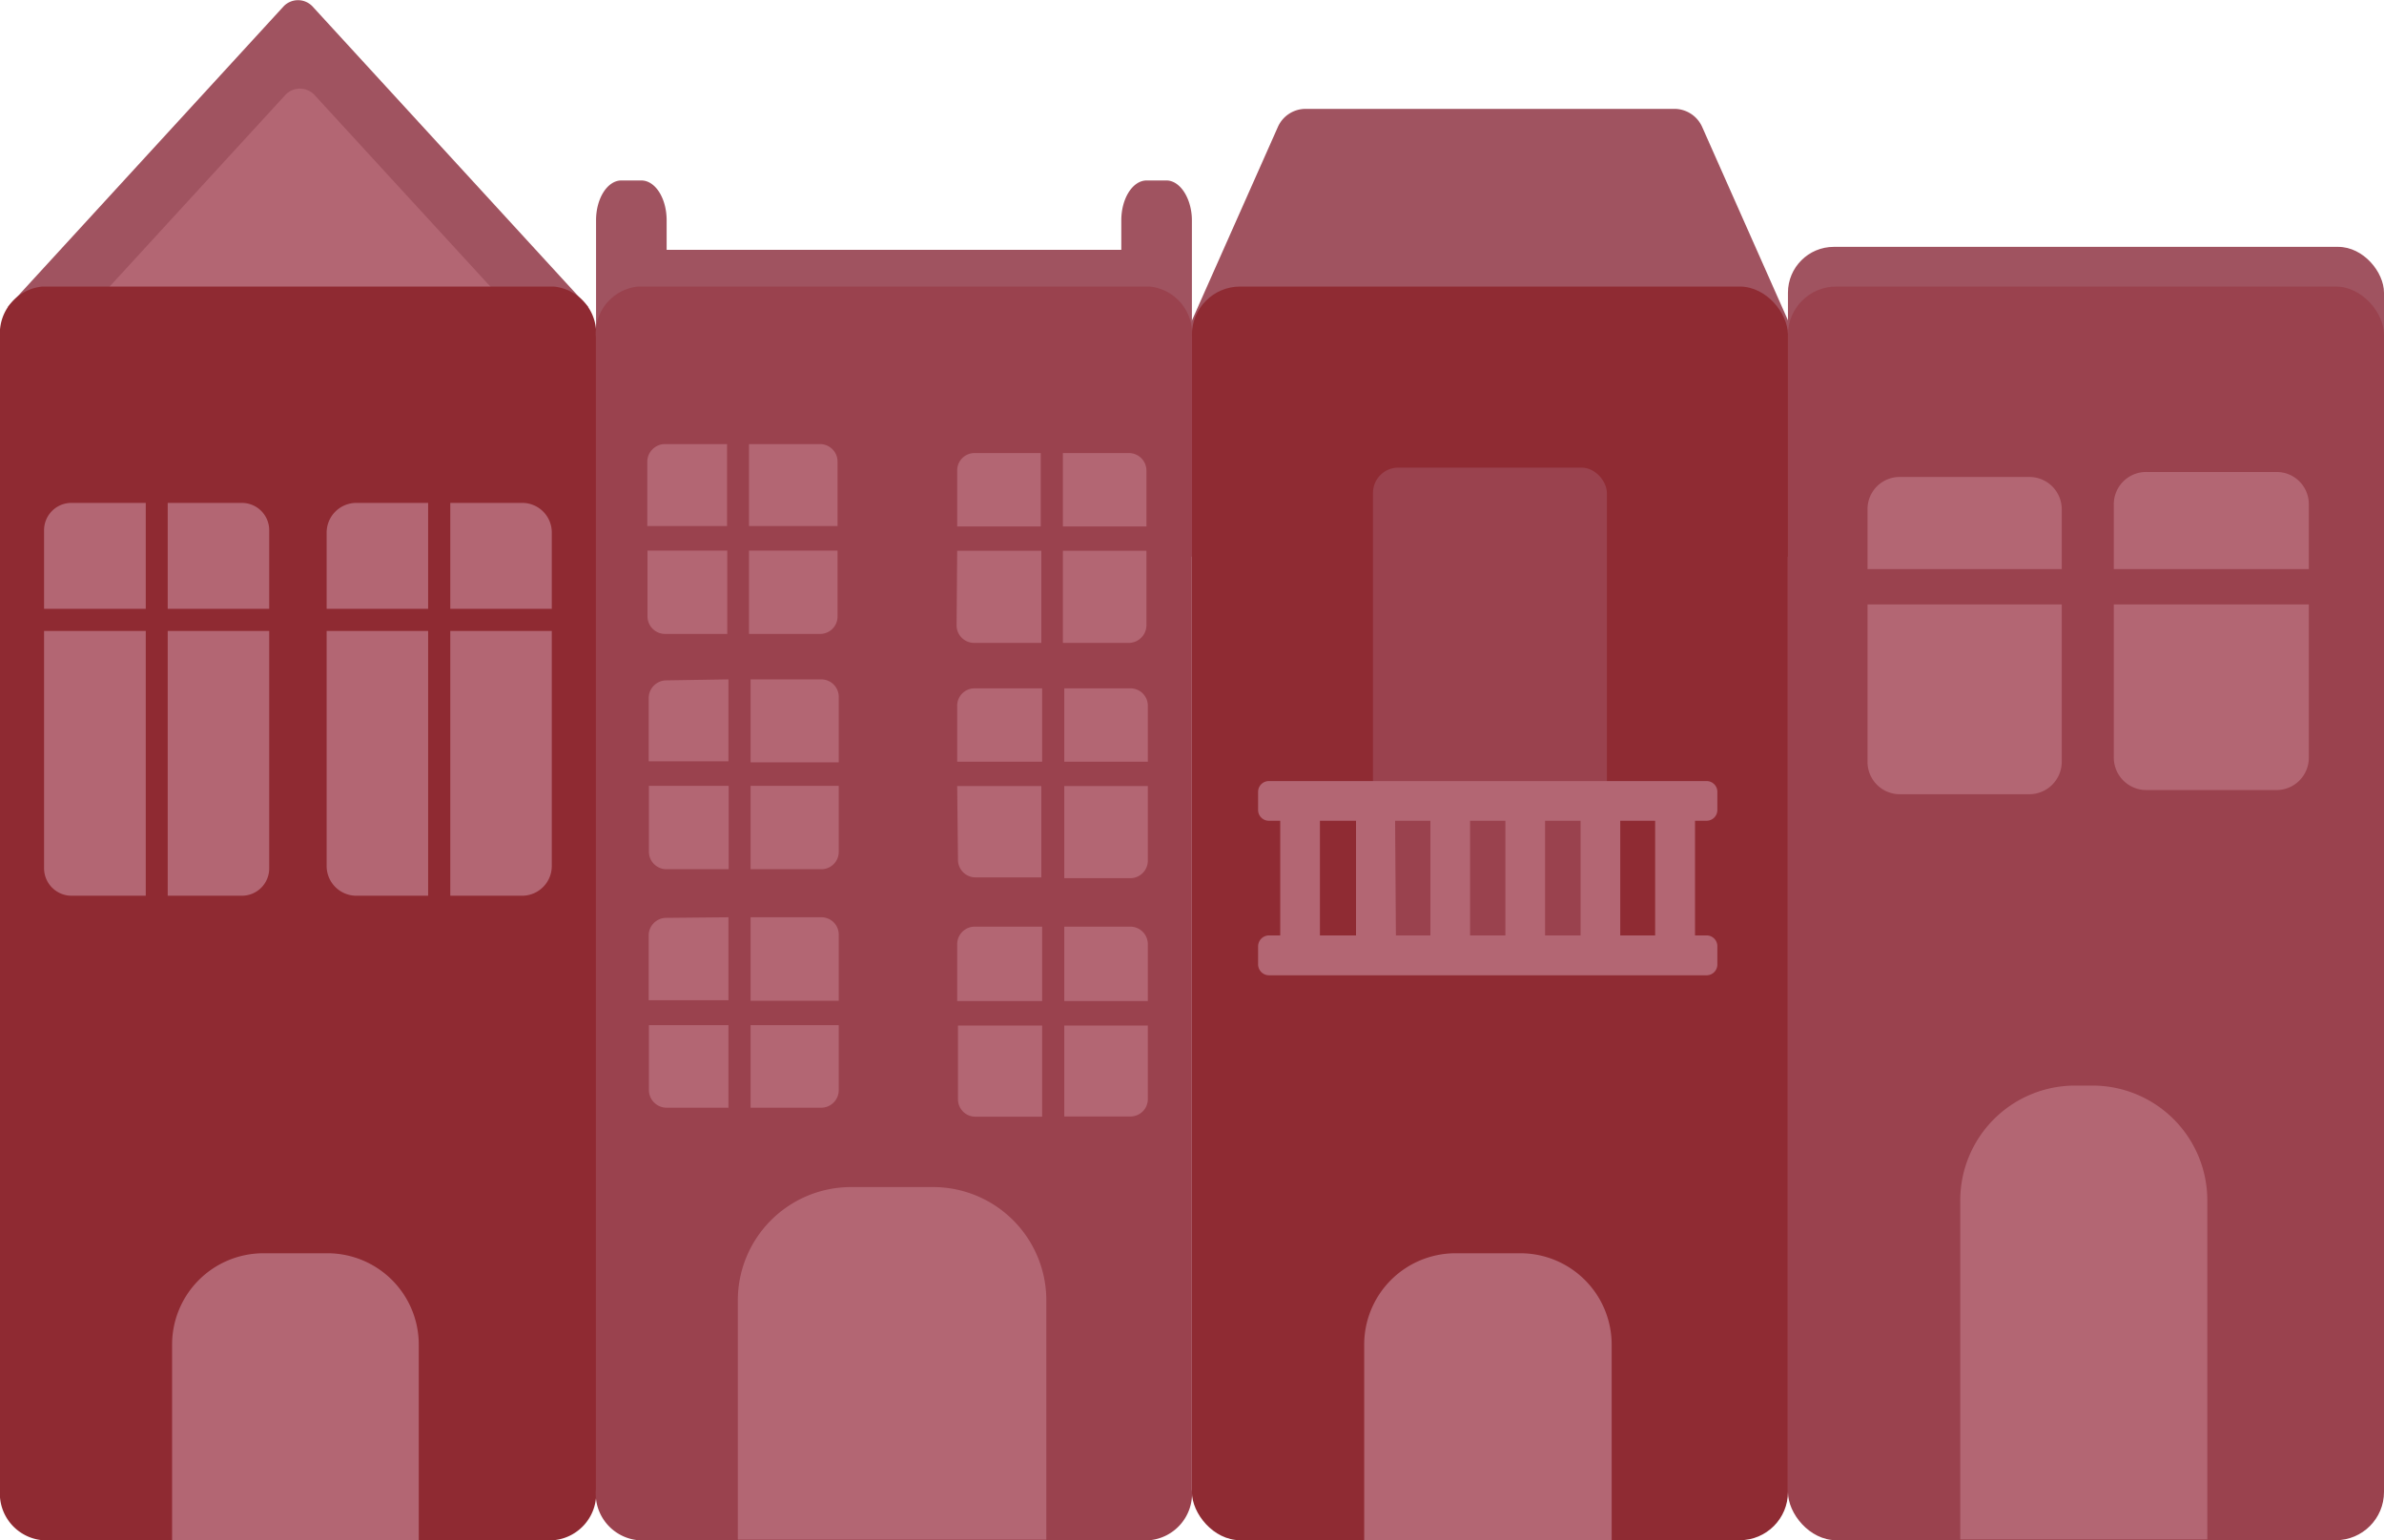 <svg xmlns="http://www.w3.org/2000/svg" viewBox="0 0 119.55 77.24">
    <path d="M29.51,15.41,15.66.31a1,1,0,0,0-1.43,0L.38,15.41" fill="#a05360"/>
    <path d="M29.61,19.84,15.75,4.74a1,1,0,0,0-1.42,0L.48,19.84" fill="#b36673"/>
    <path d="M59.77,11.05v6.42c0,1.1-.56,2-1.27,2H32.32v0a.44.44,0,0,1-.16,0h-1c-.7,0-1.27-.89-1.27-2V11.05c0-1.1.57-2,1.27-2h1c.7,0,1.27.89,1.27,2v1.48h22.8V11.05c0-1.1.57-2,1.27-2h1C59.21,9.06,59.77,10,59.77,11.05Z" fill="#a05360"/>
    <rect x="89.66" y="12.38" width="29.89" height="9.3" rx="2.3" fill="#a05360"/>
    <path d="M94.92,27.92,85.36,6.37A1.53,1.53,0,0,0,84,5.46H65.47a1.52,1.52,0,0,0-1.39.91L54.51,27.92" fill="#a05360"/>
    <path d="M29.89,16.91v57.8a2.35,2.35,0,0,1-2.13,2.53H2.13A2.35,2.35,0,0,1,0,74.71V16.91a2.36,2.36,0,0,1,2.13-2.54H27.76A2.36,2.36,0,0,1,29.89,16.91Z" fill="#8f2a32"/>
    <rect x="59.77" y="14.37" width="29.89" height="62.87" rx="2.42" fill="#8f2b33"/>
    <path d="M59.77,16.91v57.8a2.35,2.35,0,0,1-2.12,2.53H32a2.35,2.35,0,0,1-2.12-2.53V16.91A2.36,2.36,0,0,1,32,14.37H57.65A2.36,2.36,0,0,1,59.77,16.91Z" fill="#9a424e"/>
    <rect x="89.66" y="14.37" width="29.89" height="62.87" rx="2.42" fill="#9a424e"/>
    <path d="M7.31,31.64V44.92H3.59a1.38,1.38,0,0,1-1.38-1.38V31.64Z" fill="#b36673"/>
    <path d="M13.5,31.64v11.9a1.37,1.37,0,0,1-1.37,1.38H8.41V31.64Z" fill="#b36673"/>
    <path d="M7.31,25.22v5.31H2.21V26.59a1.37,1.37,0,0,1,1.38-1.37Z" fill="#b36673"/>
    <path d="M13.5,26.59v3.94H8.41V25.22h3.72A1.37,1.37,0,0,1,13.5,26.59Z" fill="#b36673"/>
    <path d="M16.38,31.64h5.09V44.92h-3.6a1.49,1.49,0,0,1-1.49-1.49Z" fill="#b36673"/>
    <path d="M27.67,31.64V43.43a1.49,1.49,0,0,1-1.48,1.49H22.58V31.64Z" fill="#b36673"/>
    <path d="M17.87,25.22h3.6v5.31H16.38V26.71A1.49,1.49,0,0,1,17.87,25.22Z" fill="#b36673"/>
    <path d="M27.67,26.71v3.82H22.58V25.22h3.61A1.48,1.48,0,0,1,27.67,26.71Z" fill="#b36673"/>
    <path d="M13.21,62.85h3.24A4.58,4.58,0,0,1,21,67.43v9.81a0,0,0,0,1,0,0H8.63a0,0,0,0,1,0,0V67.43A4.58,4.58,0,0,1,13.21,62.85Z" fill="#b36673"/>
    <path d="M36.53,34.07v4.11h-4V35a.89.89,0,0,1,.88-.88Z" fill="#b36673"/>
    <path d="M32.54,39.41h4v4.18H33.42a.88.88,0,0,1-.88-.88Z" fill="#b36673"/>
    <path d="M42.06,35v3.23H37.64V34.07h3.54A.88.88,0,0,1,42.06,35Z" fill="#b36673"/>
    <path d="M37.64,39.41h4.42v3.3a.87.87,0,0,1-.88.88H37.64Z" fill="#b36673"/>
    <path d="M52.26,34.52V38.2H48V35.4a.87.87,0,0,1,.88-.88Z" fill="#b36673"/>
    <path d="M48,39.42h4.22V44H48.92a.88.88,0,0,1-.88-.88Z" fill="#b36673"/>
    <path d="M57.56,35.4v2.8H53.37V34.52h3.31A.87.87,0,0,1,57.56,35.4Z" fill="#b36673"/>
    <path d="M53.37,39.42h4.19v3.74a.88.88,0,0,1-.88.88H53.37Z" fill="#b36673"/>
    <path d="M36.53,46v4.16h-4V46.91a.88.88,0,0,1,.88-.88Z" fill="#b36673"/>
    <path d="M36.53,51.41v4.14H33.42a.89.89,0,0,1-.88-.88V51.41Z" fill="#b36673"/>
    <path d="M42.06,46.91v3.28H37.64V46h3.54A.87.87,0,0,1,42.06,46.91Z" fill="#b36673"/>
    <path d="M42.06,51.41v3.26a.88.88,0,0,1-.88.88H37.64V51.41Z" fill="#b36673"/>
    <path d="M52.26,51.43V56H48.92a.87.87,0,0,1-.88-.88V51.43Z" fill="#b36673"/>
    <path d="M57.56,51.43v3.68a.87.87,0,0,1-.88.88H53.37V51.43Z" fill="#b36673"/>
    <path d="M52.26,46.47V50.2H48V47.35a.88.88,0,0,1,.88-.88Z" fill="#b36673"/>
    <path d="M57.56,47.35V50.2H53.37V46.47h3.31A.88.88,0,0,1,57.56,47.35Z" fill="#b36673"/>
    <path d="M42.65,59.53h4.14a5.68,5.68,0,0,1,5.68,5.68v12a0,0,0,0,1,0,0H37a0,0,0,0,1,0,0v-12A5.68,5.68,0,0,1,42.65,59.53Z" fill="#b36673"/>
    <path d="M73,62.85h3.24a4.58,4.58,0,0,1,4.58,4.58v9.81a0,0,0,0,1,0,0H68.41a0,0,0,0,1,0,0V67.43A4.58,4.58,0,0,1,73,62.85Z" fill="#b36673"/>
    <path d="M104.06,54.44h.87a5.76,5.76,0,0,1,5.76,5.76v17a0,0,0,0,1,0,0H98.3a0,0,0,0,1,0,0v-17A5.76,5.76,0,0,1,104.06,54.44Z" fill="#b36673"/>
    <path d="M36.46,22.27v4.11h-4V23.15a.89.89,0,0,1,.88-.88Z" fill="#b36673"/>
    <path d="M32.47,27.61h4v4.18H33.35a.88.88,0,0,1-.88-.88Z" fill="#b36673"/>
    <path d="M42,23.15v3.23H37.56V22.27h3.55A.88.88,0,0,1,42,23.15Z" fill="#b36673"/>
    <path d="M37.56,27.61H42v3.3a.87.87,0,0,1-.88.88H37.56Z" fill="#b36673"/>
    <path d="M52.19,22.72V26.4H48V23.59a.87.87,0,0,1,.88-.87Z" fill="#b36673"/>
    <path d="M48,27.62h4.22v4.62H48.85a.88.88,0,0,1-.88-.88Z" fill="#b36673"/>
    <path d="M57.49,23.59V26.4H53.3V22.72h3.31A.88.88,0,0,1,57.49,23.59Z" fill="#b36673"/>
    <path d="M53.3,27.62h4.19v3.74a.89.89,0,0,1-.88.88H53.3Z" fill="#b36673"/>
    <rect x="68.85" y="23.45" width="11.73" height="24.57" rx="1.27" fill="#9a424e"/>
    <path d="M85.58,41.16a.54.54,0,0,0,.54-.54v-.91a.54.54,0,0,0-.54-.54H63.63a.54.54,0,0,0-.54.54v.91a.54.54,0,0,0,.54.54h.57v5.75h-.57a.55.55,0,0,0-.54.54v.92a.55.55,0,0,0,.54.54H85.58a.54.54,0,0,0,.54-.54v-.92a.54.54,0,0,0-.54-.54H85V41.16Zm-19.39,0H68v5.75H66.19Zm3.77,0h1.77v5.75H70Zm3.76,0h1.77v5.75H73.72Zm3.76,0h1.78v5.75H77.48ZM83,46.91H81.25V41.16H83Z" fill="#b36673"/>
    <path d="M103.39,28.54v-3a1.62,1.62,0,0,0-1.62-1.62H95.26a1.61,1.61,0,0,0-1.61,1.62v3Z" fill="#b36673"/>
    <path d="M93.65,30.31v7.9a1.62,1.62,0,0,0,1.61,1.62h6.51a1.63,1.63,0,0,0,1.62-1.62v-7.9Z" fill="#b36673"/>
    <path d="M106,30.31V38a1.63,1.63,0,0,0,1.62,1.62h6.51A1.62,1.62,0,0,0,115.78,38V30.31Z" fill="#b36673"/>
    <path d="M115.78,28.54V25.29a1.61,1.61,0,0,0-1.61-1.62h-6.51A1.62,1.62,0,0,0,106,25.29v3.25Z" fill="#b36673"/>
</svg>

